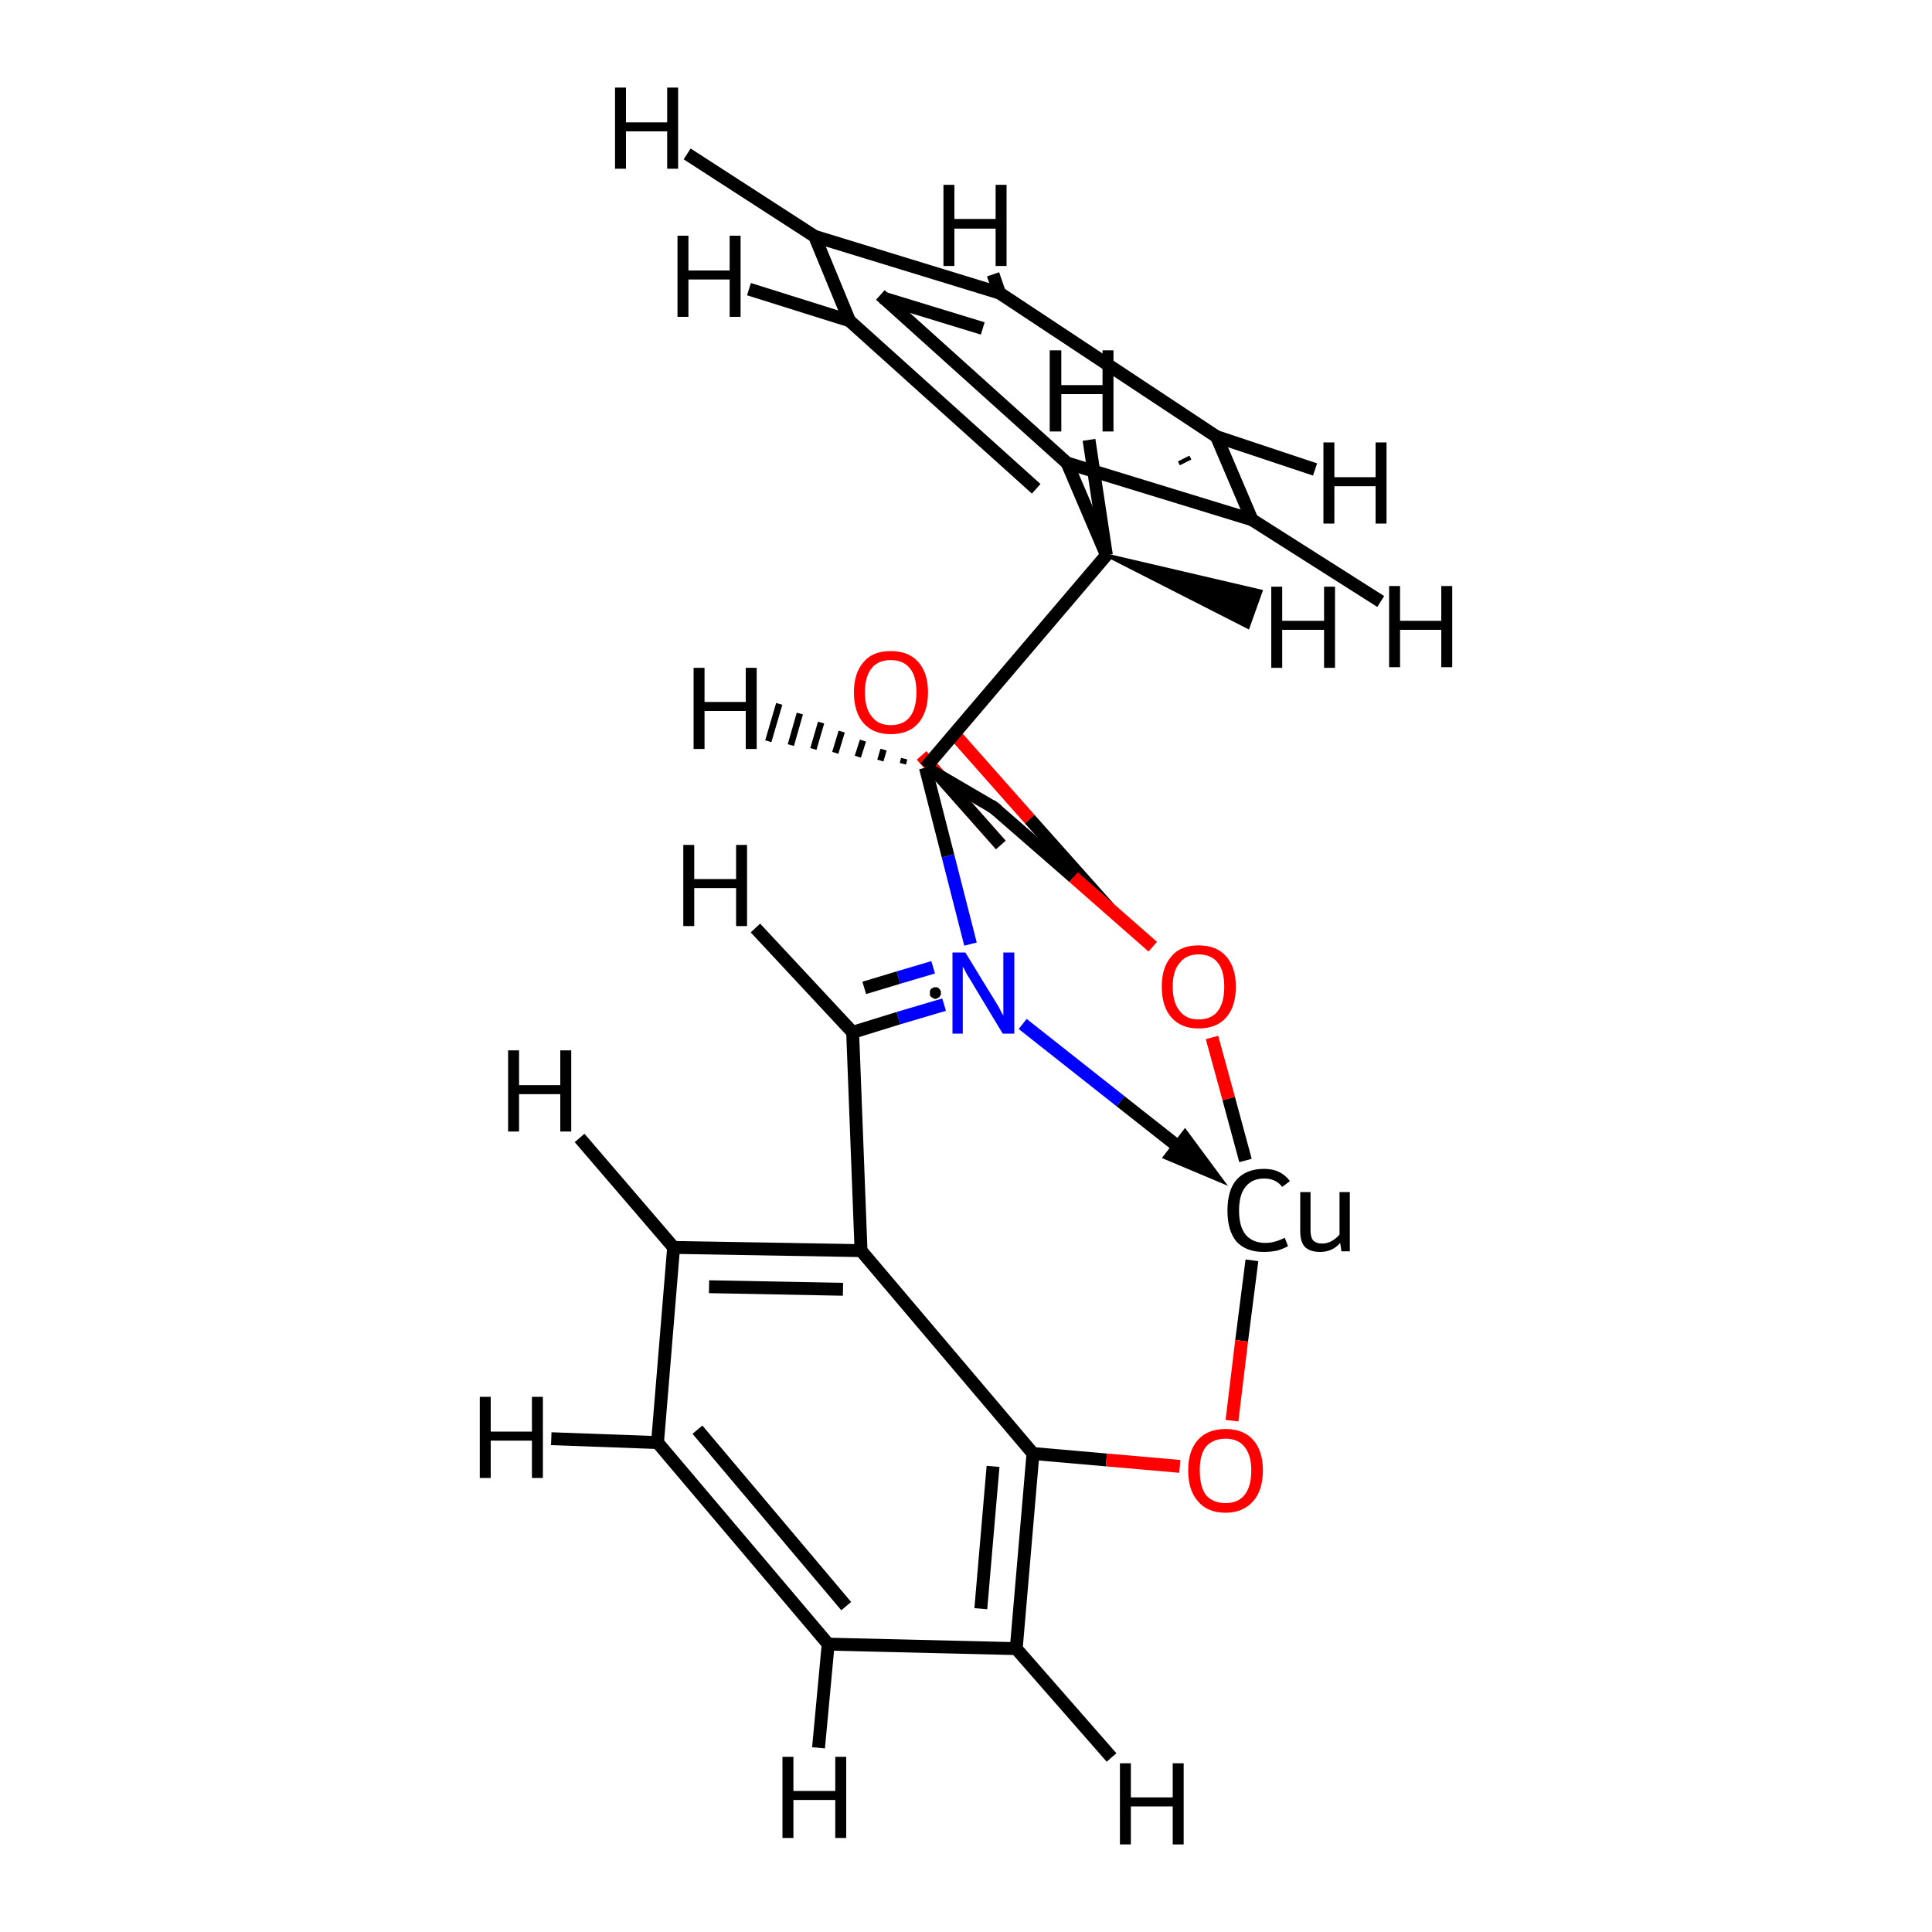 <?xml version='1.0' encoding='iso-8859-1'?>
<svg version='1.1' baseProfile='full'
              xmlns='http://www.w3.org/2000/svg'
                      xmlns:rdkit='http://www.rdkit.org/xml'
                      xmlns:xlink='http://www.w3.org/1999/xlink'
                  xml:space='preserve'
width='300px' height='300px' viewBox='0 0 300 300'>
<!-- END OF HEADER -->
<rect style='opacity:1.0;fill:#FFFFFF;stroke:none' width='300.0' height='300.0' x='0.0' y='0.0'> </rect>
<path class='bond-0 atom-0 atom-1' d='M 147.6,113.3 L 159.9,127.2' style='fill:none;fill-rule:evenodd;stroke:#FF0000;stroke-width:2.0px;stroke-linecap:butt;stroke-linejoin:miter;stroke-opacity:1' />
<path class='bond-0 atom-0 atom-1' d='M 159.9,127.2 L 172.2,141.0' style='fill:none;fill-rule:evenodd;stroke:#000000;stroke-width:2.0px;stroke-linecap:butt;stroke-linejoin:miter;stroke-opacity:1' />
<path class='bond-0 atom-0 atom-1' d='M 143.1,117.3 L 155.4,131.2' style='fill:none;fill-rule:evenodd;stroke:#FF0000;stroke-width:2.0px;stroke-linecap:butt;stroke-linejoin:miter;stroke-opacity:1' />
<path class='bond-0 atom-0 atom-1' d='M 155.4,131.2 L 146.0,120.6' style='fill:none;fill-rule:evenodd;stroke:#000000;stroke-width:2.0px;stroke-linecap:butt;stroke-linejoin:miter;stroke-opacity:1' />
<path class='bond-1 atom-1 atom-3' d='M 154.3,125.4 L 143.7,119.2' style='fill:none;fill-rule:evenodd;stroke:#000000;stroke-width:2.0px;stroke-linecap:butt;stroke-linejoin:miter;stroke-opacity:1' />
<path class='bond-2 atom-1 atom-2' d='M 154.3,125.4 L 166.7,136.2' style='fill:none;fill-rule:evenodd;stroke:#000000;stroke-width:2.0px;stroke-linecap:butt;stroke-linejoin:miter;stroke-opacity:1' />
<path class='bond-2 atom-1 atom-2' d='M 166.7,136.2 L 179.0,147.0' style='fill:none;fill-rule:evenodd;stroke:#FF0000;stroke-width:2.0px;stroke-linecap:butt;stroke-linejoin:miter;stroke-opacity:1' />
<path class='bond-3 atom-2 atom-12' d='M 188.2,161.1 L 190.8,170.6' style='fill:none;fill-rule:evenodd;stroke:#FF0000;stroke-width:2.0px;stroke-linecap:butt;stroke-linejoin:miter;stroke-opacity:1' />
<path class='bond-3 atom-2 atom-12' d='M 190.8,170.6 L 193.4,180.2' style='fill:none;fill-rule:evenodd;stroke:#000000;stroke-width:2.0px;stroke-linecap:butt;stroke-linejoin:miter;stroke-opacity:1' />
<path class='bond-4 atom-3 atom-4' d='M 143.7,119.2 L 171.8,86.2' style='fill:none;fill-rule:evenodd;stroke:#000000;stroke-width:2.0px;stroke-linecap:butt;stroke-linejoin:miter;stroke-opacity:1' />
<path class='bond-5 atom-3 atom-28' d='M 140.2,118.6 L 140.4,117.8' style='fill:none;fill-rule:evenodd;stroke:#000000;stroke-width:1.0px;stroke-linecap:butt;stroke-linejoin:miter;stroke-opacity:1' />
<path class='bond-5 atom-3 atom-28' d='M 136.7,118.1 L 137.2,116.4' style='fill:none;fill-rule:evenodd;stroke:#000000;stroke-width:1.0px;stroke-linecap:butt;stroke-linejoin:miter;stroke-opacity:1' />
<path class='bond-5 atom-3 atom-28' d='M 133.2,117.5 L 134.0,115.0' style='fill:none;fill-rule:evenodd;stroke:#000000;stroke-width:1.0px;stroke-linecap:butt;stroke-linejoin:miter;stroke-opacity:1' />
<path class='bond-5 atom-3 atom-28' d='M 129.7,116.9 L 130.7,113.6' style='fill:none;fill-rule:evenodd;stroke:#000000;stroke-width:1.0px;stroke-linecap:butt;stroke-linejoin:miter;stroke-opacity:1' />
<path class='bond-5 atom-3 atom-28' d='M 126.3,116.3 L 127.5,112.2' style='fill:none;fill-rule:evenodd;stroke:#000000;stroke-width:1.0px;stroke-linecap:butt;stroke-linejoin:miter;stroke-opacity:1' />
<path class='bond-5 atom-3 atom-28' d='M 122.8,115.7 L 124.2,110.8' style='fill:none;fill-rule:evenodd;stroke:#000000;stroke-width:1.0px;stroke-linecap:butt;stroke-linejoin:miter;stroke-opacity:1' />
<path class='bond-5 atom-3 atom-28' d='M 119.3,115.1 L 121.0,109.3' style='fill:none;fill-rule:evenodd;stroke:#000000;stroke-width:1.0px;stroke-linecap:butt;stroke-linejoin:miter;stroke-opacity:1' />
<path class='bond-6 atom-3 atom-11' d='M 143.7,119.2 L 147.2,132.9' style='fill:none;fill-rule:evenodd;stroke:#000000;stroke-width:2.0px;stroke-linecap:butt;stroke-linejoin:miter;stroke-opacity:1' />
<path class='bond-6 atom-3 atom-11' d='M 147.2,132.9 L 150.7,146.6' style='fill:none;fill-rule:evenodd;stroke:#0000FF;stroke-width:2.0px;stroke-linecap:butt;stroke-linejoin:miter;stroke-opacity:1' />
<path class='bond-7 atom-4 atom-5' d='M 171.8,86.2 L 165.7,71.9' style='fill:none;fill-rule:evenodd;stroke:#000000;stroke-width:2.0px;stroke-linecap:butt;stroke-linejoin:miter;stroke-opacity:1' />
<path class='bond-8 atom-4 atom-26' d='M 171.8,86.2 L 195.8,91.8 L 193.8,97.4 Z' style='fill:#000000;fill-rule:evenodd;fill-opacity:1;stroke:#000000;stroke-width:0.5px;stroke-linecap:butt;stroke-linejoin:miter;stroke-opacity:1;' />
<path class='bond-9 atom-4 atom-27' d='M 171.8,86.2 L 169.1,68.3' style='fill:none;fill-rule:evenodd;stroke:#000000;stroke-width:2.0px;stroke-linecap:butt;stroke-linejoin:miter;stroke-opacity:1' />
<path class='bond-10 atom-5 atom-10' d='M 165.7,71.9 L 194.4,80.7' style='fill:none;fill-rule:evenodd;stroke:#000000;stroke-width:2.0px;stroke-linecap:butt;stroke-linejoin:miter;stroke-opacity:1' />
<path class='bond-11 atom-5 atom-6' d='M 160.9,75.9 L 131.9,49.8' style='fill:none;fill-rule:evenodd;stroke:#000000;stroke-width:2.0px;stroke-linecap:butt;stroke-linejoin:miter;stroke-opacity:1' />
<path class='bond-11 atom-5 atom-6' d='M 165.7,71.9 L 136.7,45.8' style='fill:none;fill-rule:evenodd;stroke:#000000;stroke-width:2.0px;stroke-linecap:butt;stroke-linejoin:miter;stroke-opacity:1' />
<path class='bond-12 atom-6 atom-24' d='M 131.9,49.8 L 116.3,44.9' style='fill:none;fill-rule:evenodd;stroke:#000000;stroke-width:2.0px;stroke-linecap:butt;stroke-linejoin:miter;stroke-opacity:1' />
<path class='bond-13 atom-6 atom-7' d='M 131.9,49.8 L 126.5,36.7' style='fill:none;fill-rule:evenodd;stroke:#000000;stroke-width:2.0px;stroke-linecap:butt;stroke-linejoin:miter;stroke-opacity:1' />
<path class='bond-14 atom-7 atom-8' d='M 126.5,36.7 L 155.2,45.5' style='fill:none;fill-rule:evenodd;stroke:#000000;stroke-width:2.0px;stroke-linecap:butt;stroke-linejoin:miter;stroke-opacity:1' />
<path class='bond-14 atom-7 atom-8' d='M 136.9,46.2 L 152.6,51.0' style='fill:none;fill-rule:evenodd;stroke:#000000;stroke-width:2.0px;stroke-linecap:butt;stroke-linejoin:miter;stroke-opacity:1' />
<path class='bond-15 atom-7 atom-25' d='M 126.5,36.7 L 106.7,23.9' style='fill:none;fill-rule:evenodd;stroke:#000000;stroke-width:2.0px;stroke-linecap:butt;stroke-linejoin:miter;stroke-opacity:1' />
<path class='bond-16 atom-8 atom-21' d='M 155.2,45.5 L 154.2,42.6' style='fill:none;fill-rule:evenodd;stroke:#000000;stroke-width:2.0px;stroke-linecap:butt;stroke-linejoin:miter;stroke-opacity:1' />
<path class='bond-17 atom-8 atom-9' d='M 155.2,45.5 L 188.9,67.8' style='fill:none;fill-rule:evenodd;stroke:#000000;stroke-width:2.0px;stroke-linecap:butt;stroke-linejoin:miter;stroke-opacity:1' />
<path class='bond-18 atom-9 atom-22' d='M 188.9,67.8 L 204.2,72.9' style='fill:none;fill-rule:evenodd;stroke:#000000;stroke-width:2.0px;stroke-linecap:butt;stroke-linejoin:miter;stroke-opacity:1' />
<path class='bond-19 atom-9 atom-10' d='M 188.9,67.8 L 194.4,80.7' style='fill:none;fill-rule:evenodd;stroke:#000000;stroke-width:2.0px;stroke-linecap:butt;stroke-linejoin:miter;stroke-opacity:1' />
<path class='bond-19 atom-9 atom-10' d='M 184.1,71.8 L 183.8,71.2' style='fill:none;fill-rule:evenodd;stroke:#000000;stroke-width:2.0px;stroke-linecap:butt;stroke-linejoin:miter;stroke-opacity:1' />
<path class='bond-20 atom-10 atom-23' d='M 194.4,80.7 L 214.4,93.4' style='fill:none;fill-rule:evenodd;stroke:#000000;stroke-width:2.0px;stroke-linecap:butt;stroke-linejoin:miter;stroke-opacity:1' />
<path class='bond-21 atom-11 atom-13' d='M 146.6,156.0 L 139.5,158.1' style='fill:none;fill-rule:evenodd;stroke:#0000FF;stroke-width:2.0px;stroke-linecap:butt;stroke-linejoin:miter;stroke-opacity:1' />
<path class='bond-21 atom-11 atom-13' d='M 139.5,158.1 L 132.4,160.3' style='fill:none;fill-rule:evenodd;stroke:#000000;stroke-width:2.0px;stroke-linecap:butt;stroke-linejoin:miter;stroke-opacity:1' />
<path class='bond-21 atom-11 atom-13' d='M 144.9,150.2 L 139.5,151.8' style='fill:none;fill-rule:evenodd;stroke:#0000FF;stroke-width:2.0px;stroke-linecap:butt;stroke-linejoin:miter;stroke-opacity:1' />
<path class='bond-21 atom-11 atom-13' d='M 139.5,151.8 L 134.2,153.4' style='fill:none;fill-rule:evenodd;stroke:#000000;stroke-width:2.0px;stroke-linecap:butt;stroke-linejoin:miter;stroke-opacity:1' />
<path class='bond-22 atom-12 atom-16' d='M 194.4,195.7 L 192.8,208.2' style='fill:none;fill-rule:evenodd;stroke:#000000;stroke-width:2.0px;stroke-linecap:butt;stroke-linejoin:miter;stroke-opacity:1' />
<path class='bond-22 atom-12 atom-16' d='M 192.8,208.2 L 191.3,220.6' style='fill:none;fill-rule:evenodd;stroke:#FF0000;stroke-width:2.0px;stroke-linecap:butt;stroke-linejoin:miter;stroke-opacity:1' />
<path class='bond-23 atom-13 atom-14' d='M 132.4,160.3 L 133.7,194.2' style='fill:none;fill-rule:evenodd;stroke:#000000;stroke-width:2.0px;stroke-linecap:butt;stroke-linejoin:miter;stroke-opacity:1' />
<path class='bond-24 atom-13 atom-33' d='M 132.4,160.3 L 117.3,144.1' style='fill:none;fill-rule:evenodd;stroke:#000000;stroke-width:2.0px;stroke-linecap:butt;stroke-linejoin:miter;stroke-opacity:1' />
<path class='bond-25 atom-14 atom-20' d='M 133.7,194.2 L 104.6,193.7' style='fill:none;fill-rule:evenodd;stroke:#000000;stroke-width:2.0px;stroke-linecap:butt;stroke-linejoin:miter;stroke-opacity:1' />
<path class='bond-25 atom-14 atom-20' d='M 130.9,200.2 L 110.1,199.8' style='fill:none;fill-rule:evenodd;stroke:#000000;stroke-width:2.0px;stroke-linecap:butt;stroke-linejoin:miter;stroke-opacity:1' />
<path class='bond-26 atom-14 atom-15' d='M 133.7,194.2 L 160.4,225.7' style='fill:none;fill-rule:evenodd;stroke:#000000;stroke-width:2.0px;stroke-linecap:butt;stroke-linejoin:miter;stroke-opacity:1' />
<path class='bond-27 atom-15 atom-16' d='M 160.4,225.7 L 171.8,226.7' style='fill:none;fill-rule:evenodd;stroke:#000000;stroke-width:2.0px;stroke-linecap:butt;stroke-linejoin:miter;stroke-opacity:1' />
<path class='bond-27 atom-15 atom-16' d='M 171.8,226.7 L 183.2,227.7' style='fill:none;fill-rule:evenodd;stroke:#FF0000;stroke-width:2.0px;stroke-linecap:butt;stroke-linejoin:miter;stroke-opacity:1' />
<path class='bond-28 atom-15 atom-17' d='M 160.4,225.7 L 157.8,256.0' style='fill:none;fill-rule:evenodd;stroke:#000000;stroke-width:2.0px;stroke-linecap:butt;stroke-linejoin:miter;stroke-opacity:1' />
<path class='bond-28 atom-15 atom-17' d='M 154.2,227.7 L 152.3,249.8' style='fill:none;fill-rule:evenodd;stroke:#000000;stroke-width:2.0px;stroke-linecap:butt;stroke-linejoin:miter;stroke-opacity:1' />
<path class='bond-29 atom-17 atom-29' d='M 157.8,256.0 L 172.6,272.9' style='fill:none;fill-rule:evenodd;stroke:#000000;stroke-width:2.0px;stroke-linecap:butt;stroke-linejoin:miter;stroke-opacity:1' />
<path class='bond-30 atom-17 atom-18' d='M 157.8,256.0 L 128.6,255.3' style='fill:none;fill-rule:evenodd;stroke:#000000;stroke-width:2.0px;stroke-linecap:butt;stroke-linejoin:miter;stroke-opacity:1' />
<path class='bond-31 atom-18 atom-30' d='M 128.6,255.3 L 127.1,271.4' style='fill:none;fill-rule:evenodd;stroke:#000000;stroke-width:2.0px;stroke-linecap:butt;stroke-linejoin:miter;stroke-opacity:1' />
<path class='bond-32 atom-18 atom-19' d='M 128.6,255.3 L 102.1,224.0' style='fill:none;fill-rule:evenodd;stroke:#000000;stroke-width:2.0px;stroke-linecap:butt;stroke-linejoin:miter;stroke-opacity:1' />
<path class='bond-32 atom-18 atom-19' d='M 131.4,249.4 L 108.3,222.0' style='fill:none;fill-rule:evenodd;stroke:#000000;stroke-width:2.0px;stroke-linecap:butt;stroke-linejoin:miter;stroke-opacity:1' />
<path class='bond-33 atom-19 atom-31' d='M 102.1,224.0 L 85.6,223.4' style='fill:none;fill-rule:evenodd;stroke:#000000;stroke-width:2.0px;stroke-linecap:butt;stroke-linejoin:miter;stroke-opacity:1' />
<path class='bond-34 atom-19 atom-20' d='M 102.1,224.0 L 104.6,193.7' style='fill:none;fill-rule:evenodd;stroke:#000000;stroke-width:2.0px;stroke-linecap:butt;stroke-linejoin:miter;stroke-opacity:1' />
<path class='bond-35 atom-20 atom-32' d='M 104.6,193.7 L 90.0,176.7' style='fill:none;fill-rule:evenodd;stroke:#000000;stroke-width:2.0px;stroke-linecap:butt;stroke-linejoin:miter;stroke-opacity:1' />
<path class='bond-36 atom-11 atom-12' d='M 158.8,159.0 L 174.0,171.0' style='fill:none;fill-rule:evenodd;stroke:#0000FF;stroke-width:2.0px;stroke-linecap:butt;stroke-linejoin:miter;stroke-opacity:1' />
<path class='bond-36 atom-11 atom-12' d='M 174.0,171.0 L 187.7,181.8' style='fill:none;fill-rule:evenodd;stroke:#000000;stroke-width:2.0px;stroke-linecap:butt;stroke-linejoin:miter;stroke-opacity:1' />
<path class='bond-36 atom-11 atom-12' d='M 182.0,179.4 L 187.7,181.8 L 184.0,176.8 Z' style='fill:#000000;fill-rule:evenodd;fill-opacity:1;stroke:#000000;stroke-width:2.0px;stroke-linecap:butt;stroke-linejoin:miter;stroke-opacity:1;' />
<path d='M 153.8,125.1 L 154.3,125.4 L 154.9,125.9' style='fill:none;stroke:#000000;stroke-width:2.0px;stroke-linecap:butt;stroke-linejoin:miter;stroke-opacity:1;' />
<path class='atom-0' d='M 132.6 107.5
Q 132.6 104.5, 134.1 102.8
Q 135.5 101.1, 138.3 101.1
Q 141.1 101.1, 142.6 102.8
Q 144.1 104.5, 144.1 107.5
Q 144.1 110.5, 142.6 112.3
Q 141.1 114.0, 138.3 114.0
Q 135.6 114.0, 134.1 112.3
Q 132.6 110.6, 132.6 107.5
M 138.3 112.6
Q 140.3 112.6, 141.3 111.3
Q 142.3 110.0, 142.3 107.5
Q 142.3 105.0, 141.3 103.8
Q 140.3 102.5, 138.3 102.5
Q 136.4 102.5, 135.4 103.7
Q 134.3 105.0, 134.3 107.5
Q 134.3 110.0, 135.4 111.3
Q 136.4 112.6, 138.3 112.6
' fill='#FF0000'/>
<path class='atom-2' d='M 180.4 153.2
Q 180.4 150.2, 181.9 148.5
Q 183.3 146.8, 186.1 146.8
Q 188.9 146.8, 190.4 148.5
Q 191.9 150.2, 191.9 153.2
Q 191.9 156.3, 190.4 158.0
Q 188.9 159.7, 186.1 159.7
Q 183.4 159.7, 181.9 158.0
Q 180.4 156.3, 180.4 153.2
M 186.1 158.3
Q 188.1 158.3, 189.1 157.0
Q 190.1 155.7, 190.1 153.2
Q 190.1 150.7, 189.1 149.5
Q 188.1 148.2, 186.1 148.2
Q 184.2 148.2, 183.2 149.5
Q 182.1 150.7, 182.1 153.2
Q 182.1 155.7, 183.2 157.0
Q 184.2 158.3, 186.1 158.3
' fill='#FF0000'/>
<path class='atom-11' d='M 149.9 147.9
L 154.0 154.6
Q 154.4 155.2, 155.1 156.4
Q 155.7 157.6, 155.8 157.7
L 155.8 147.9
L 157.5 147.9
L 157.5 160.5
L 155.7 160.5
L 151.3 153.2
Q 150.8 152.3, 150.2 151.4
Q 149.7 150.4, 149.5 150.1
L 149.5 160.5
L 147.9 160.5
L 147.9 147.9
L 149.9 147.9
' fill='#0000FF'/>
<path class='atom-12' d='M 190.6 188.0
Q 190.6 184.8, 192.0 183.2
Q 193.5 181.5, 196.3 181.5
Q 198.9 181.5, 200.3 183.4
L 199.1 184.3
Q 198.1 183.0, 196.3 183.0
Q 194.4 183.0, 193.4 184.3
Q 192.4 185.5, 192.4 188.0
Q 192.4 190.4, 193.4 191.7
Q 194.5 193.0, 196.5 193.0
Q 197.9 193.0, 199.5 192.2
L 200.0 193.5
Q 199.3 193.9, 198.3 194.2
Q 197.3 194.4, 196.2 194.4
Q 193.5 194.4, 192.0 192.8
Q 190.6 191.1, 190.6 188.0
' fill='#000000'/>
<path class='atom-12' d='M 209.6 185.1
L 209.6 194.3
L 208.3 194.3
L 208.1 193.0
Q 206.9 194.4, 205.0 194.4
Q 203.4 194.4, 202.6 193.6
Q 201.9 192.8, 201.9 191.2
L 201.9 185.1
L 203.5 185.1
L 203.5 191.1
Q 203.5 192.1, 203.9 192.6
Q 204.4 193.1, 205.3 193.1
Q 206.1 193.1, 206.8 192.7
Q 207.5 192.3, 208.0 191.7
L 208.0 185.1
L 209.6 185.1
' fill='#000000'/>
<path class='atom-16' d='M 184.5 228.3
Q 184.5 225.3, 186.0 223.6
Q 187.5 221.9, 190.3 221.9
Q 193.1 221.9, 194.6 223.6
Q 196.1 225.3, 196.1 228.3
Q 196.1 231.4, 194.6 233.1
Q 193.0 234.9, 190.3 234.9
Q 187.5 234.9, 186.0 233.1
Q 184.5 231.4, 184.5 228.3
M 190.3 233.4
Q 192.2 233.4, 193.2 232.2
Q 194.3 230.9, 194.3 228.3
Q 194.3 225.9, 193.2 224.6
Q 192.2 223.4, 190.3 223.4
Q 188.4 223.4, 187.3 224.6
Q 186.3 225.8, 186.3 228.3
Q 186.3 230.9, 187.3 232.2
Q 188.4 233.4, 190.3 233.4
' fill='#FF0000'/>
<path class='atom-21' d='M 146.5 28.7
L 148.2 28.7
L 148.2 34.0
L 154.6 34.0
L 154.6 28.7
L 156.3 28.7
L 156.3 41.3
L 154.6 41.3
L 154.6 35.5
L 148.2 35.5
L 148.2 41.3
L 146.5 41.3
L 146.5 28.7
' fill='#000000'/>
<path class='atom-22' d='M 205.5 68.7
L 207.2 68.7
L 207.2 74.1
L 213.6 74.1
L 213.6 68.7
L 215.3 68.7
L 215.3 81.3
L 213.6 81.3
L 213.6 75.5
L 207.2 75.5
L 207.2 81.3
L 205.5 81.3
L 205.5 68.7
' fill='#000000'/>
<path class='atom-23' d='M 215.7 91.0
L 217.4 91.0
L 217.4 96.4
L 223.8 96.4
L 223.8 91.0
L 225.5 91.0
L 225.5 103.6
L 223.8 103.6
L 223.8 97.8
L 217.4 97.8
L 217.4 103.6
L 215.7 103.6
L 215.7 91.0
' fill='#000000'/>
<path class='atom-24' d='M 105.2 36.6
L 106.9 36.6
L 106.9 42.0
L 113.3 42.0
L 113.3 36.6
L 115.0 36.6
L 115.0 49.2
L 113.3 49.2
L 113.3 43.4
L 106.9 43.4
L 106.9 49.2
L 105.2 49.2
L 105.2 36.6
' fill='#000000'/>
<path class='atom-25' d='M 95.5 13.6
L 97.2 13.6
L 97.2 19.0
L 103.6 19.0
L 103.6 13.6
L 105.3 13.6
L 105.3 26.2
L 103.6 26.2
L 103.6 20.4
L 97.2 20.4
L 97.2 26.2
L 95.5 26.2
L 95.5 13.6
' fill='#000000'/>
<path class='atom-26' d='M 197.4 91.1
L 199.1 91.1
L 199.1 96.4
L 205.6 96.4
L 205.6 91.1
L 207.3 91.1
L 207.3 103.7
L 205.6 103.7
L 205.6 97.8
L 199.1 97.8
L 199.1 103.7
L 197.4 103.7
L 197.4 91.1
' fill='#000000'/>
<path class='atom-27' d='M 163.0 54.4
L 164.8 54.4
L 164.8 59.8
L 171.2 59.8
L 171.2 54.4
L 172.9 54.4
L 172.9 67.0
L 171.2 67.0
L 171.2 61.2
L 164.8 61.2
L 164.8 67.0
L 163.0 67.0
L 163.0 54.4
' fill='#000000'/>
<path class='atom-28' d='M 107.7 103.7
L 109.4 103.7
L 109.4 109.0
L 115.8 109.0
L 115.8 103.7
L 117.5 103.7
L 117.5 116.3
L 115.8 116.3
L 115.8 110.4
L 109.4 110.4
L 109.4 116.3
L 107.7 116.3
L 107.7 103.7
' fill='#000000'/>
<path class='atom-29' d='M 173.9 273.8
L 175.6 273.8
L 175.6 279.1
L 182.1 279.1
L 182.1 273.8
L 183.8 273.8
L 183.8 286.4
L 182.1 286.4
L 182.1 280.5
L 175.6 280.5
L 175.6 286.4
L 173.9 286.4
L 173.9 273.8
' fill='#000000'/>
<path class='atom-30' d='M 121.5 272.8
L 123.2 272.8
L 123.2 278.1
L 129.7 278.1
L 129.7 272.8
L 131.4 272.8
L 131.4 285.4
L 129.7 285.4
L 129.7 279.5
L 123.2 279.5
L 123.2 285.4
L 121.5 285.4
L 121.5 272.8
' fill='#000000'/>
<path class='atom-31' d='M 74.5 216.9
L 76.2 216.9
L 76.2 222.3
L 82.6 222.3
L 82.6 216.9
L 84.3 216.9
L 84.3 229.5
L 82.6 229.5
L 82.6 223.7
L 76.2 223.7
L 76.2 229.5
L 74.5 229.5
L 74.5 216.9
' fill='#000000'/>
<path class='atom-32' d='M 78.9 163.1
L 80.6 163.1
L 80.6 168.5
L 87.0 168.5
L 87.0 163.1
L 88.7 163.1
L 88.7 175.7
L 87.0 175.7
L 87.0 169.9
L 80.6 169.9
L 80.6 175.7
L 78.9 175.7
L 78.9 163.1
' fill='#000000'/>
<path class='atom-33' d='M 106.1 131.2
L 107.8 131.2
L 107.8 136.5
L 114.3 136.5
L 114.3 131.2
L 116.0 131.2
L 116.0 143.8
L 114.3 143.8
L 114.3 137.9
L 107.8 137.9
L 107.8 143.8
L 106.1 143.8
L 106.1 131.2
' fill='#000000'/>
<path class='atom-11' d='M 146.1,154.2 L 146.1,154.3 L 146.1,154.3 L 146.1,154.4 L 146.1,154.5 L 146.0,154.5 L 146.0,154.6 L 146.0,154.7 L 145.9,154.7 L 145.9,154.8 L 145.8,154.9 L 145.8,154.9 L 145.7,154.9 L 145.6,155.0 L 145.6,155.0 L 145.5,155.0 L 145.4,155.1 L 145.3,155.1 L 145.3,155.1 L 145.2,155.1 L 145.1,155.1 L 145.0,155.0 L 145.0,155.0 L 144.9,155.0 L 144.8,155.0 L 144.8,154.9 L 144.7,154.9 L 144.6,154.8 L 144.6,154.8 L 144.5,154.7 L 144.5,154.7 L 144.4,154.6 L 144.4,154.5 L 144.4,154.4 L 144.4,154.4 L 144.4,154.3 L 144.4,154.2 L 144.4,154.1 L 144.4,154.1 L 144.4,154.0 L 144.4,153.9 L 144.4,153.8 L 144.4,153.8 L 144.5,153.7 L 144.5,153.6 L 144.6,153.6 L 144.6,153.5 L 144.7,153.5 L 144.8,153.4 L 144.8,153.4 L 144.9,153.4 L 145.0,153.3 L 145.0,153.3 L 145.1,153.3 L 145.2,153.3 L 145.3,153.3 L 145.3,153.3 L 145.4,153.3 L 145.5,153.3 L 145.6,153.3 L 145.6,153.4 L 145.7,153.4 L 145.8,153.5 L 145.8,153.5 L 145.9,153.6 L 145.9,153.6 L 146.0,153.7 L 146.0,153.7 L 146.0,153.8 L 146.1,153.9 L 146.1,154.0 L 146.1,154.0 L 146.1,154.1 L 146.1,154.2 L 145.2,154.2 Z' style='fill:#000000;fill-rule:evenodd;fill-opacity:1;stroke:#000000;stroke-width:0.0px;stroke-linecap:butt;stroke-linejoin:miter;stroke-opacity:1;' />
</svg>
